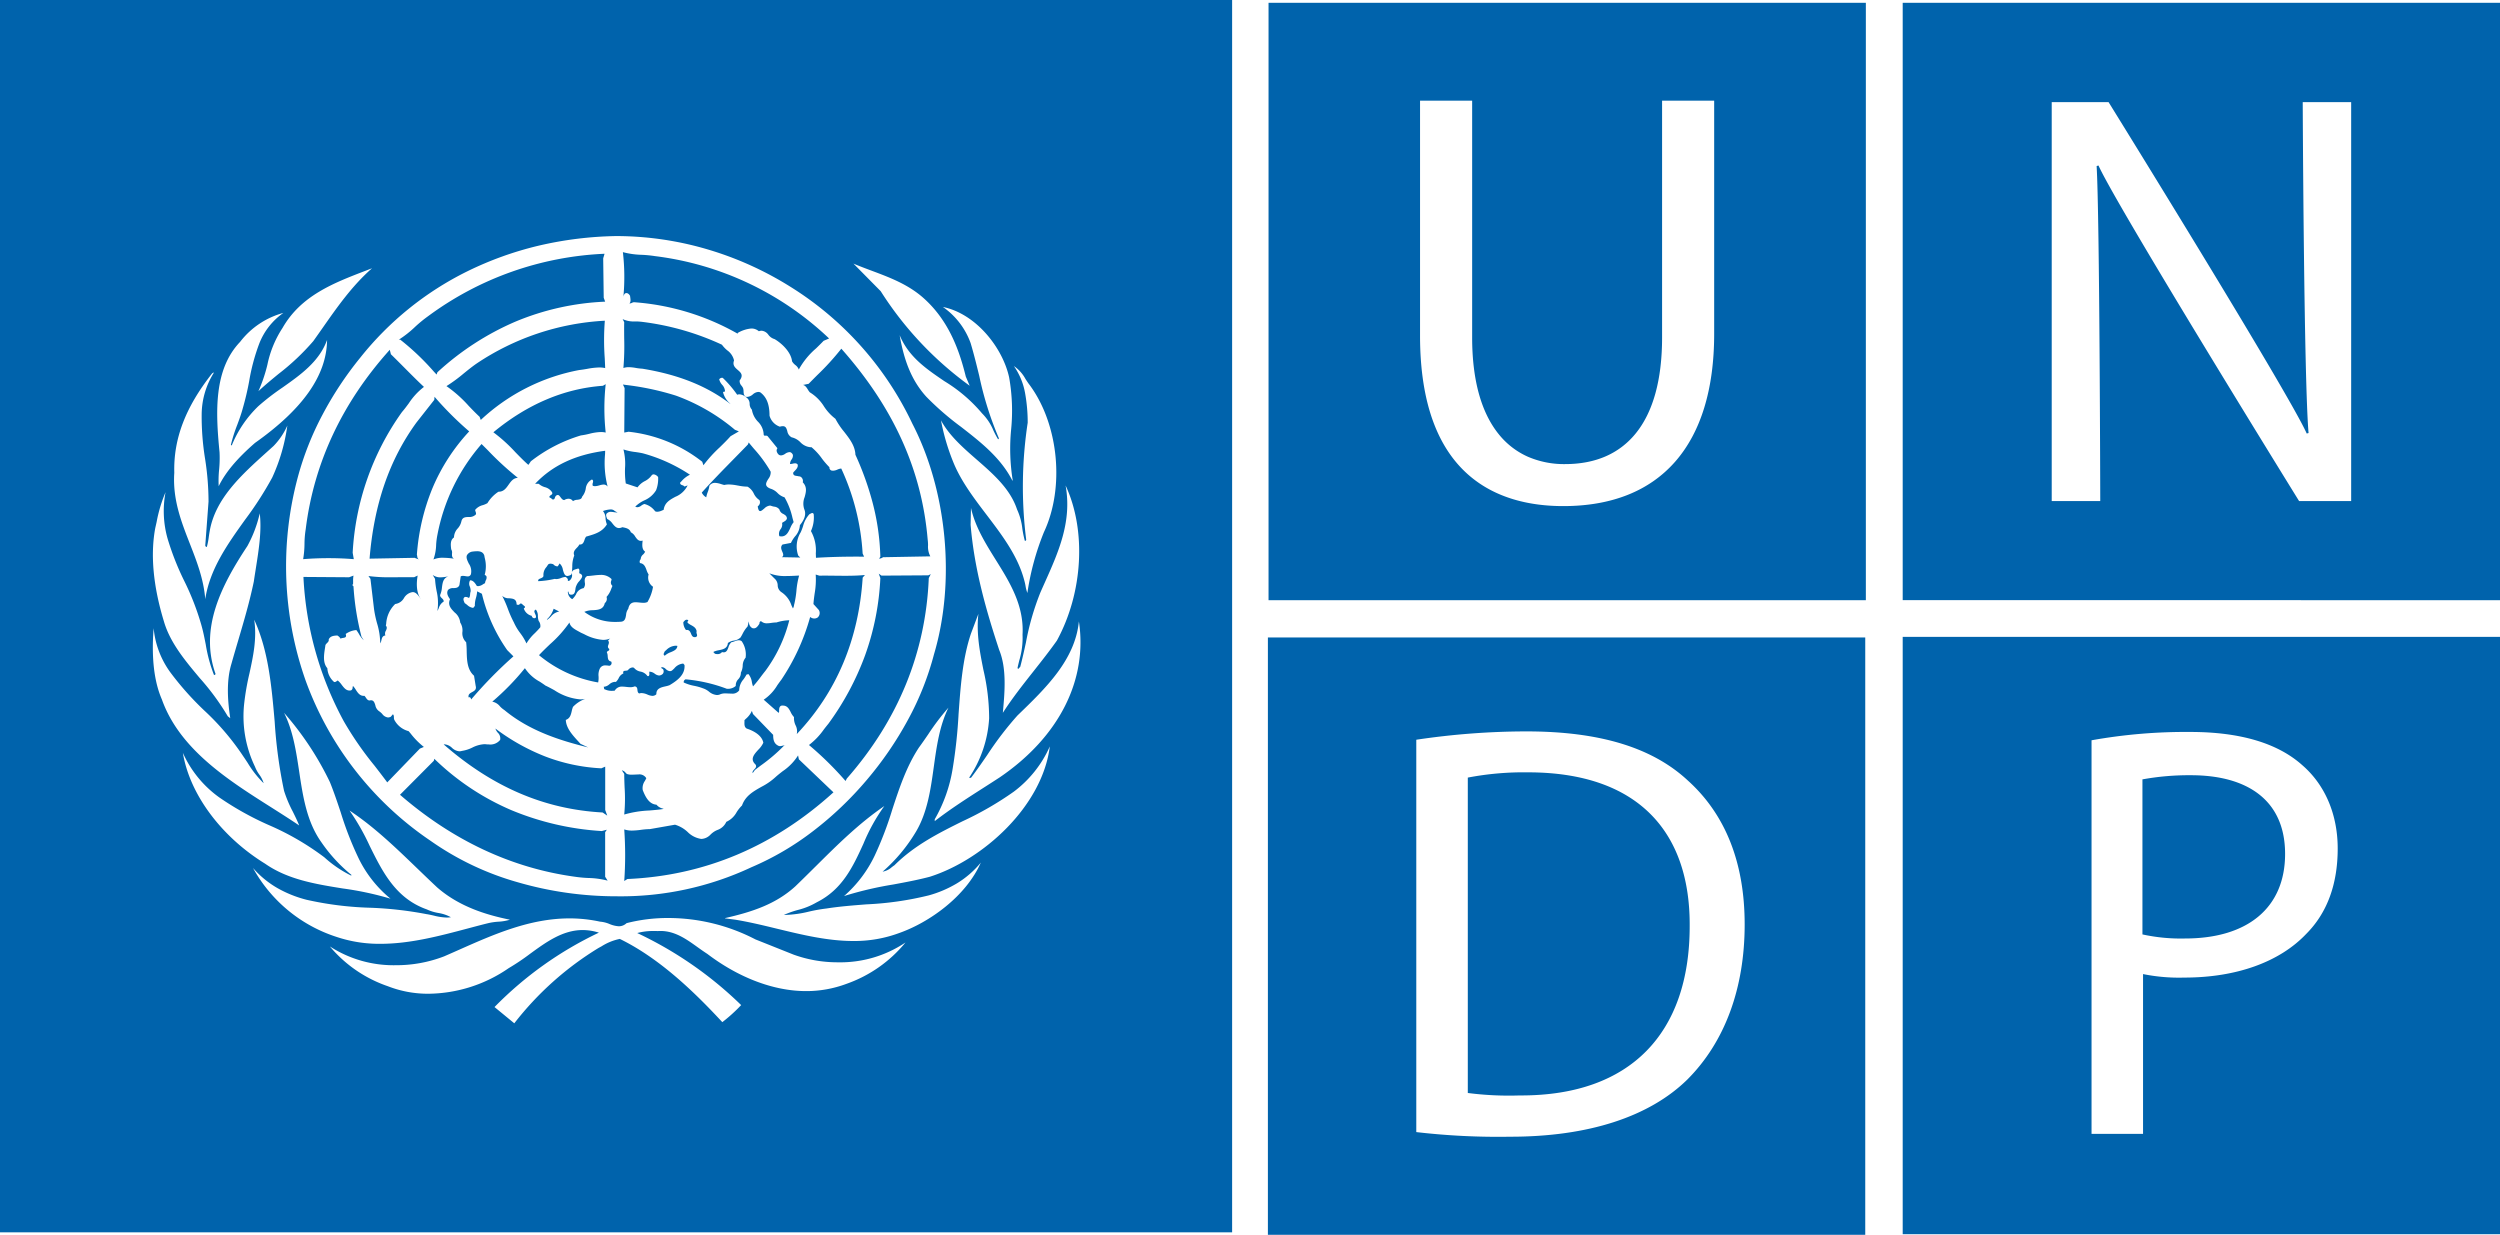 <svg xmlns="http://www.w3.org/2000/svg" width="481.852" height="237.992" viewBox="0 0 481.852 237.992">
  <path id="Union_112" data-name="Union 112" d="M359.509,237.992H244.375V122.863H359.509V237.992h0Zm-86.532-95.413V218.2a136.588,136.588,0,0,0,18.141.891c14.974,0,26.771-3.816,34.116-11.035,7.219-7.232,11.035-17.567,11.035-29.887,0-11.841-3.679-21.167-10.94-27.719-6.847-6.379-17.029-9.48-31.129-9.48A144.469,144.469,0,0,0,272.976,142.578Zm208.876,95.3H366.728V122.749H481.852V237.875h0Zm-78.727-95.191v75.855h9.926v-30.8a34.755,34.755,0,0,0,7.992.676c10,0,18.341-3,23.48-8.437,4.012-4.029,6.047-9.559,6.047-16.434,0-6.557-2.425-12.263-6.828-16.07-4.735-4.245-11.993-6.4-21.574-6.4A103.068,103.068,0,0,0,403.125,142.683ZM237.48,237.523H0V0H237.48V237.523h0ZM112.3,179.259a10.436,10.436,0,0,1,3.134.5A70.24,70.24,0,0,0,95.313,194.1l3.812,3.133a60.247,60.247,0,0,1,16.266-14.539c.192-.1.39-.211.581-.316a10.421,10.421,0,0,1,3.488-1.411c7.883,3.844,14.7,10.592,19.759,16.043a30.666,30.666,0,0,0,3.632-3.289,73.435,73.435,0,0,0-20.03-13.887,11.553,11.553,0,0,1,3.27-.389c.217,0,.446,0,.683.01.175-.012.35-.018.523-.018,2.794,0,4.986,1.57,7.106,3.088.625.447,1.271.91,1.922,1.325,6.092,4.627,12.853,7.175,19.036,7.175a22.109,22.109,0,0,0,7.775-1.394,25.692,25.692,0,0,0,11.39-7.978,22.5,22.5,0,0,1-13.013,3.823A24.906,24.906,0,0,1,152.968,184L145.6,181.06a36.52,36.52,0,0,0-16.815-4.123,31.914,31.914,0,0,0-8.022.994,2.153,2.153,0,0,1-1.49.6,5.516,5.516,0,0,1-1.8-.438,5.861,5.861,0,0,0-1.819-.453,27.771,27.771,0,0,0-5.882-.629c-7.657,0-14.616,3.087-21.345,6.073-.927.411-1.885.836-2.824,1.244a25.651,25.651,0,0,1-9.312,1.709,22.6,22.6,0,0,1-12.714-3.619,25.274,25.274,0,0,0,11.164,7.663,21.283,21.283,0,0,0,7.886,1.454A27.649,27.649,0,0,0,98.05,186.6a43.489,43.489,0,0,0,4.133-2.775c3.085-2.245,6.275-4.566,10.12-4.566h0Zm-47.436,1.321a25.894,25.894,0,0,0,8.476,1.331c5.688,0,11.345-1.5,16.816-2.956,1.365-.363,2.655-.706,3.954-1.028a12.078,12.078,0,0,1,1.93-.279,9.388,9.388,0,0,0,2.242-.381c-4.2-.868-9.6-2.363-14.038-6.238-1.268-1.188-2.524-2.4-3.739-3.57-4.316-4.162-8.392-8.093-13.136-11.235a44.058,44.058,0,0,1,3.879,6.8c2.466,4.982,5.017,10.134,11,12.249a8.849,8.849,0,0,0,2.234.694,7.394,7.394,0,0,1,2.422.822,5.375,5.375,0,0,1-.808.059,11.039,11.039,0,0,1-2.466-.37c-.472-.108-.959-.22-1.449-.292a71.089,71.089,0,0,0-10.889-1.229,63.686,63.686,0,0,1-12.208-1.535,22.7,22.7,0,0,1-5.52-2.2,18.433,18.433,0,0,1-4.8-3.922h0A28.284,28.284,0,0,0,64.868,180.581Zm92.307-13.556c-1.268,1.259-2.579,2.561-3.909,3.84-3.705,3.346-8.083,4.855-13.515,6.09v.051l1.965.257c2.664.432,5.419,1.1,8.083,1.747,4.783,1.16,9.729,2.36,14.656,2.36a24.77,24.77,0,0,0,8.873-1.541c5.743-2.022,12.833-7.006,15.728-13.582a17.986,17.986,0,0,1-4.639,4.028,21.9,21.9,0,0,1-5.394,2.3,61.608,61.608,0,0,1-12.034,1.733c-2.535.2-5.157.4-7.648.793a30.573,30.573,0,0,0-3.383.595,22.034,22.034,0,0,1-4.63.653l-.249,0a18.157,18.157,0,0,1,2.694-.959,13.793,13.793,0,0,0,3.67-1.49c4.96-2.477,7-6.954,8.981-11.283a35.559,35.559,0,0,1,4.027-7.259C165.558,158.7,161.485,162.742,157.174,167.025ZM51.11,166.477c4.377,3.062,9.749,3.927,14.944,4.764a61.085,61.085,0,0,1,9.216,1.974,23.146,23.146,0,0,1-6.111-7.7,63.882,63.882,0,0,1-3.483-8.923c-.646-1.937-1.315-3.939-2.09-5.848a58.615,58.615,0,0,0-8.836-13.352c1.737,3.466,2.337,7.472,2.919,11.345.714,4.753,1.452,9.667,4.292,13.623A29.9,29.9,0,0,0,67.7,168.6l.059.054-.094.1a22.27,22.27,0,0,1-5.156-3.52A52.067,52.067,0,0,0,51.8,159.02a58.2,58.2,0,0,1-9.5-5.3,21.191,21.191,0,0,1-7.053-8.615h0C36.554,153.077,42.631,161.265,51.11,166.477ZM103.776,47.361a65.55,65.55,0,0,0-13.769,4.965,60.632,60.632,0,0,0-20.561,16.6A67.008,67.008,0,0,0,62.1,80.043a57.459,57.459,0,0,0-4.691,11.9,66.3,66.3,0,0,0,1.5,39.236,63.348,63.348,0,0,0,24.1,30.893,55.2,55.2,0,0,0,16.749,7.966,68.206,68.206,0,0,0,19.165,2.715,59.216,59.216,0,0,0,25.922-5.607,54.455,54.455,0,0,0,11.883-6.967,66.467,66.467,0,0,0,10.294-9.806,67.474,67.474,0,0,0,8-11.675,55.945,55.945,0,0,0,4.993-12.572c4.184-14.054,2.542-31.521-4.183-44.5a62.543,62.543,0,0,0-23.462-26.337,64.3,64.3,0,0,0-16.052-7.24A62.341,62.341,0,0,0,118.8,45.5,70.379,70.379,0,0,0,103.776,47.361Zm75.115,94.193c-.568.828-1.156,1.685-1.767,2.515-2.426,3.676-3.809,7.889-5.144,11.962a66.81,66.81,0,0,1-3.4,8.9,24.1,24.1,0,0,1-5.9,7.777,68.278,68.278,0,0,1,9.468-2.226c2.344-.435,4.766-.885,7.079-1.5,10.23-3.258,21.675-13.546,23.117-25.123a22.039,22.039,0,0,1-6.938,8.723,62.632,62.632,0,0,1-9.919,5.726c-4.513,2.245-9.179,4.567-13.089,8.458-.163.109-.329.233-.491.353a3.585,3.585,0,0,1-1.794.886,31.76,31.76,0,0,0,6.465-7.758c2.19-3.722,2.809-8.168,3.407-12.469.542-3.892,1.1-7.917,2.827-11.39A45.686,45.686,0,0,0,178.891,141.554ZM29.617,121.061c-.456,5.658.074,10.281,1.577,13.737,3.423,9.625,12.787,15.557,21.05,20.79,1.9,1.206,3.7,2.344,5.419,3.514-.357-.906-.8-1.8-1.227-2.668a24.26,24.26,0,0,1-1.687-4.012,92.449,92.449,0,0,1-1.808-13.33c-.585-6.728-1.189-13.685-3.946-19.647.544,3.616-.194,7.016-.907,10.305a48.859,48.859,0,0,0-1,5.647,22.41,22.41,0,0,0,2.056,12.371,6.856,6.856,0,0,0,.821,1.511,5.491,5.491,0,0,1,.855,1.68,19.631,19.631,0,0,1-3.08-3.916c-.282-.43-.574-.874-.869-1.3a48.924,48.924,0,0,0-7.5-8.8,57.48,57.48,0,0,1-6.447-7.231,17.065,17.065,0,0,1-3.31-8.654h0Zm157.531,1.048c-1.626,4.82-2.014,10.244-2.39,15.488a96.667,96.667,0,0,1-1.153,10.63,28.637,28.637,0,0,1-3.442,9.679v.359c3.05-2.362,6.284-4.429,9.41-6.43,1.021-.653,2.077-1.328,3.117-2.008,11.411-7.782,16.972-18.739,15.258-30.058-.734,7.42-6.376,12.862-11.831,18.125a64.236,64.236,0,0,0-5.824,7.609c-1,1.458-2.038,2.965-3.145,4.414h-.375a22.917,22.917,0,0,0,3.875-11.484,41.309,41.309,0,0,0-1.106-9.322c-.683-3.442-1.389-7-.964-10.8ZM30.191,100.592c-.085.381-.172.775-.262,1.164-.965,5.155-.405,11.215,1.663,18.012,1.187,4.1,4.09,7.564,6.9,10.915a47.122,47.122,0,0,1,5.409,7.369l.477.379c-.45-3.041-.83-6.979.22-10.464.429-1.532.884-3.074,1.324-4.567,1.081-3.666,2.2-7.456,3-11.324.117-.814.252-1.663.382-2.485.571-3.6,1.163-7.318.758-10.644a24.127,24.127,0,0,1-2.375,6.289c-5.044,7.625-9.277,15.893-6.133,24.684l-.023.026c-.064.071-.137.151-.222.151a.156.156,0,0,1-.07-.018,28.92,28.92,0,0,1-1.58-5.845c-.248-1.259-.5-2.561-.86-3.8a50.258,50.258,0,0,0-3.292-8.474,52.323,52.323,0,0,1-3.192-8.1,19.458,19.458,0,0,1-.407-8.994A27.384,27.384,0,0,0,30.191,100.592Zm156.886.563c.728,8.72,3.082,16.756,5.516,24.141,1.47,3.559,1.049,8.2.71,11.928l-.015.17c1.772-2.769,3.891-5.451,5.94-8.046,1.508-1.91,3.069-3.885,4.478-5.88,5.037-9.232,5.71-21.248,1.675-29.9,1.272,6.935-1.389,12.873-3.962,18.615-.3.668-.608,1.358-.905,2.037a50.8,50.8,0,0,0-2.781,9.647c-.334,1.528-.679,3.107-1.082,4.634l-.387.434-.152-.152c.1-.5.229-1.01.348-1.5a15.008,15.008,0,0,0,.625-4.949c.317-5.649-2.465-10.107-5.155-14.418-1.951-3.128-3.969-6.36-4.783-10.019h0ZM40.952,71.928c-.026.02-.051.039-.077.055C35.73,78.521,33.417,84.6,33.593,91.127c-.346,5.108,1.351,9.451,2.992,13.649,1.318,3.371,2.68,6.856,2.975,10.716.866-5.8,4.315-10.624,7.651-15.287a66.5,66.5,0,0,0,5.255-8.158,35.3,35.3,0,0,0,2.914-10.023,13.344,13.344,0,0,1-2.66,3.941c-.4.365-.817.739-1.219,1.1l-.007.006c-4.935,4.445-10.038,9.042-11.091,15.381-.06.333-.11.675-.157,1.005a13.545,13.545,0,0,1-.374,1.936.252.252,0,0,1-.092.02c-.094,0-.13-.079-.163-.149a.246.246,0,0,0-.057-.09l.633-8.511a53.757,53.757,0,0,0-.668-8.248,50.964,50.964,0,0,1-.654-8.629,15.273,15.273,0,0,1,2.365-7.971.222.222,0,0,0-.037,0A.422.422,0,0,0,40.952,71.928ZM183.8,89.23c1.49,3.6,3.968,6.856,6.366,10.008,2.96,3.891,6.021,7.915,7.251,12.616a10.347,10.347,0,0,1,.248,1.082,6.785,6.785,0,0,0,.353,1.356,50.644,50.644,0,0,1,3.184-11.711c4.043-8.585,2.859-20.789-2.754-28.387-.288-.369-.553-.777-.809-1.172a7.057,7.057,0,0,0-2.223-2.47,13.053,13.053,0,0,1,2.141,5.118,31.862,31.862,0,0,1,.523,5.8,82.022,82.022,0,0,0-.289,22.562.248.248,0,0,1-.257.219,19.184,19.184,0,0,1-.489-2.363,11.927,11.927,0,0,0-1.023-3.712c-1.309-3.959-4.587-6.816-7.756-9.579-2.606-2.272-5.3-4.622-6.9-7.576h0A41.855,41.855,0,0,0,183.8,89.23ZM46.273,65.9C41.2,71.213,41.539,79.322,42.316,87.17a23.2,23.2,0,0,1-.085,3.361,21.165,21.165,0,0,0-.08,3.182c1.31-2.681,3.536-5.333,7-8.348,9.272-6.554,13.815-13.045,13.891-19.844-1.5,4.167-5.106,6.713-8.594,9.175a46.246,46.246,0,0,0-4.648,3.583,21.963,21.963,0,0,0-5.142,7.594L44.5,85.74a30.057,30.057,0,0,1,1.23-3.86c.374-1.013.761-2.06,1.047-3.124a54.156,54.156,0,0,0,1.251-5.3,38.529,38.529,0,0,1,1.953-7.261,12.934,12.934,0,0,1,4.644-5.888A15.658,15.658,0,0,0,46.273,65.9ZM178.547,76.475a54.9,54.9,0,0,0,6.677,5.792c3.766,2.927,7.659,5.953,9.905,10.372l.066-.055a38.3,38.3,0,0,1-.311-9.78A36.668,36.668,0,0,0,194.5,72.74c-1.215-5.634-6.322-12.253-12.765-13.577a14.45,14.45,0,0,1,5.343,6.965c.628,2.09,1.157,4.256,1.669,6.35a63.805,63.805,0,0,0,3.793,12.028l-.164.172a18.778,18.778,0,0,1-.9-1.7,10.154,10.154,0,0,0-2.2-3.313,29.507,29.507,0,0,0-7.258-6.2c-3.54-2.408-6.883-4.684-8.617-8.861h0C174.309,69.9,175.9,73.56,178.547,76.475ZM70.385,52.212l-.015.006c-6.065,2.335-12.337,4.748-15.9,10.967a20.392,20.392,0,0,0-2.93,7.1A29.075,29.075,0,0,1,49.805,75.4c1.263-1.178,2.6-2.276,3.891-3.337a45.325,45.325,0,0,0,6.687-6.311c.6-.841,1.21-1.71,1.8-2.55,2.8-4,5.69-8.134,9.527-11.5Q71.051,51.957,70.385,52.212Zm94.107-1.407,5.258,5.324A66.392,66.392,0,0,0,186.9,74.351l-.751-1.766c-1.155-4.693-3.119-10.649-8.109-15.1-2.961-2.66-6.558-4.006-10.037-5.307-1.158-.433-2.356-.881-3.513-1.372ZM292.935,211.136a61.9,61.9,0,0,1-10.03-.473V149.874a57.17,57.17,0,0,1,11.625-1.012c20.983,0,31.266,11.293,31.141,29.641,0,20.667-11.432,32.634-32.468,32.634Zm120-31.039V150.218a49.9,49.9,0,0,1,9.348-.8c10.949,0,18.148,4.874,18.148,15.163,0,10.367-7.2,16.305-19.273,16.305A34.551,34.551,0,0,1,412.93,180.1Zm-292.618-10.3a70.675,70.675,0,0,0,0-9.936,4.621,4.621,0,0,0,1.5.225,13.879,13.879,0,0,0,1.7-.14,14.129,14.129,0,0,1,1.748-.144l4.838-.85a6.113,6.113,0,0,1,2.416,1.391,4.661,4.661,0,0,0,2.65,1.353,2.556,2.556,0,0,0,1.706-.763,4,4,0,0,1,1.4-.965,2.923,2.923,0,0,0,1.717-1.567,4.226,4.226,0,0,0,1.987-1.859l.006-.01a7.005,7.005,0,0,1,1.03-1.283c.652-1.848,2.157-2.7,3.75-3.6l.009-.005a12.2,12.2,0,0,0,2.7-1.868c.428-.387.905-.76,1.367-1.12l.024-.019a10.219,10.219,0,0,0,2.956-3.037l.152.751,6.668,6.363c-11.51,10.449-24.872,16.07-39.715,16.708l-.6.382h0Zm-3.2-.061a16.163,16.163,0,0,0-3.74-.513h-.01a24.479,24.479,0,0,1-2.545-.239c-12.21-1.672-23.558-6.989-33.727-15.8l6.516-6.551.1-.383a48.734,48.734,0,0,0,14.89,9.917,53.91,53.91,0,0,0,17.381,4.013l.984-.258-.328.481v8.582l.478.751,0,0Zm-.086-12.538-.884-.6c-11.2-.606-21.217-4.9-30.633-13.121a1.44,1.44,0,0,1,.176-.011,2.347,2.347,0,0,1,1.423.671,2.347,2.347,0,0,0,1.427.671,1.675,1.675,0,0,0,.49-.077,6.863,6.863,0,0,0,2-.64,5.842,5.842,0,0,1,2.335-.655,3.215,3.215,0,0,1,.51.041l.288,0a2.43,2.43,0,0,0,2.235-.866,1.492,1.492,0,0,0-.453-1.392,2.306,2.306,0,0,1-.462-.8,40.3,40.3,0,0,0,9.566,5.368,34.893,34.893,0,0,0,10.849,2.3l.75-.324v8.359l.39,1.071v0Zm3.284-.214a31.809,31.809,0,0,0,.072-5.2c-.035-.855-.071-1.739-.071-2.612l-.464-.707a1.31,1.31,0,0,1,.718.464,3.371,3.371,0,0,0,.255.244,2.516,2.516,0,0,0,.935.14c.2,0,.4-.011.6-.021l.029,0,.031,0c.2-.01.4-.021.6-.021a1.524,1.524,0,0,1,1.547.725c-.075.162-.164.324-.249.481l0,.009a2.4,2.4,0,0,0-.441,1.783c.521,1.345,1.243,2.731,2.648,2.824a2.192,2.192,0,0,0,1.163.734c.072.025.155.055.236.086-.917.148-1.875.229-2.8.306l-.035,0a20.327,20.327,0,0,0-4.765.772h0Zm-45.664-6.169c-.8-1.084-1.642-2.173-2.457-3.227a64.222,64.222,0,0,1-5.948-8.6A64.894,64.894,0,0,1,58.485,111.2l8.8.062.851-.32a5.041,5.041,0,0,0-.076,1.06c0,.229,0,.464-.018.713l-.059-.09a.158.158,0,0,0-.073.107c0,.056.05.1.106.155s.134.123.119.2a51.081,51.081,0,0,0,1.535,9.621l.441.691a4.791,4.791,0,0,1-.928-1.211,7.268,7.268,0,0,0-.5-.751,4.154,4.154,0,0,0-2.065.762.627.627,0,0,1,.038.526c-.091.158-.311.194-.545.232a1.354,1.354,0,0,0-.476.136,1.553,1.553,0,0,0-.625-.609c-.71.035-1.372.12-1.656.766.07.3-.122.5-.327.7a1.552,1.552,0,0,0-.3.367c-.023.178-.052.359-.083.552l-.005.036c-.209,1.338-.446,2.856.454,3.885a3.8,3.8,0,0,0,1.3,2.656.468.468,0,0,0,.106.012.641.641,0,0,0,.39-.172l.006,0a1.029,1.029,0,0,1,.2-.129,4.168,4.168,0,0,1,.772.847c.409.536.831,1.091,1.495,1.091a1.369,1.369,0,0,0,.3-.035.59.59,0,0,0,.3-.538,1.087,1.087,0,0,1,.071-.31,4.171,4.171,0,0,1,.538.719l0,.006c.378.581.77,1.183,1.527,1.183.043,0,.091,0,.145-.007a2.381,2.381,0,0,1,.267.344l0,0c.181.266.368.542.71.558a1.228,1.228,0,0,1,.3-.042c.517,0,.666.465.824.958l0,.006a1.772,1.772,0,0,0,.719,1.139,3.357,3.357,0,0,1,.618.543l0,0a1.609,1.609,0,0,0,1.1.666,1.239,1.239,0,0,0,.542-.139l.4-.473c.18.133.19.36.2.6a.985.985,0,0,0,.171.634,4.319,4.319,0,0,0,2.664,2.017c.114.133.229.269.344.406l.008.01.051.06a14.658,14.658,0,0,0,2.537,2.567l-.768.319-6.3,6.522h0Zm88.323-.284a63.245,63.245,0,0,0-7.054-6.937,13.38,13.38,0,0,0,2.861-2.988l0,0,.035-.045c.27-.347.548-.7.823-1.032a53.354,53.354,0,0,0,7.094-13.209,50.7,50.7,0,0,0,2.945-14.9l-.309-.855.527.382,9.032-.057.473-.23-.387.758c-.584,14.36-5.9,27.363-15.8,38.645l-.245.476h0Zm-17.906-1.519c-.094-.289.115-.51.317-.724.252-.267.512-.543.218-.958-1.092-1.013-.264-1.928.537-2.812l0,0a4.7,4.7,0,0,0,.986-1.364c-.3-1.554-2.123-2.373-3.187-2.723-.482-.269-.466-.8-.452-1.273,0-.129.008-.243,0-.349.091-.091.181-.179.271-.266a4.35,4.35,0,0,0,1.159-1.526l.212.6,3.891,4.023c0,.988.178,1.726,1.047,2.12a.662.662,0,0,0,.271.053,1.755,1.755,0,0,0,.425-.071l.01,0,.008,0a1.74,1.74,0,0,1,.414-.072.579.579,0,0,1,.174.024h-.23a31.949,31.949,0,0,1-4.419,3.788l-.006,0-.12.091c-.357.271-.728.551-1.088.832l-.439.612v0ZM97.217,136.859a4.494,4.494,0,0,1-.846-.707l-.006-.006a2.488,2.488,0,0,0-1.484-.907,48.362,48.362,0,0,0,6.289-6.453,7.963,7.963,0,0,0,2.838,2.588l.005,0c.375.246.763.5,1.114.763.584.27,1.167.592,1.732.9a10.685,10.685,0,0,0,4.954,1.76,4.938,4.938,0,0,0,1-.1,6.134,6.134,0,0,0-2.375,1.547,4.93,4.93,0,0,0-.24.808v.005c-.164.7-.334,1.417-1.142,1.695.051,1.575,1.289,2.928,2.381,4.12l.118.13c.112.122.22.24.325.359l1.49.7v0C108.105,142.768,102.073,140.9,97.217,136.859Zm56.356,4.612a2.482,2.482,0,0,0-.231-1.676,3.175,3.175,0,0,1-.305-1.581,3.644,3.644,0,0,1-.639-.959l0-.005c-.337-.647-.654-1.258-1.532-1.258h-.038c-.028,0-.054,0-.077,0-.4,0-.575.389-.575.774a1.113,1.113,0,0,0-.012.239.507.507,0,0,1-.094.39l-2.871-2.534a8.715,8.715,0,0,0,2.628-2.8c.266-.374.517-.727.774-1.058a41.538,41.538,0,0,0,5.551-12.091,1.228,1.228,0,0,0,.789.3,1.192,1.192,0,0,0,.659-.2,1.13,1.13,0,0,0,.211-1.453l-1.027-1.133c.042-.654.129-1.3.229-2.022a15.28,15.28,0,0,0,.206-3.668l.7.215c.292,0,.6-.006.971-.006.66,0,1.323.008,2,.016.62.007,1.319.016,2.01.016,1.554,0,2.729-.047,3.808-.151l-.434.5c-.761,11.919-5.034,22.065-12.7,30.157Zm-62.748-6.619v0c0-.012-.008-.026-.012-.043-.036-.139-.111-.428-.332-.428a.384.384,0,0,0-.162.042c-.124-.583.266-.8.679-1.026.432-.239.878-.484.688-1.185l-.319-1.968c-1.328-1.184-1.373-2.977-1.417-4.711a16.219,16.219,0,0,0-.1-1.747,2.36,2.36,0,0,1-.719-2.037,2.78,2.78,0,0,0-.429-1.76,2.835,2.835,0,0,0-1.089-1.957c-.7-.726-1.366-1.412-.876-2.539-.3-.428-.794-1.141-.367-1.8a1.31,1.31,0,0,1,1.029-.339c.462-.022.939-.044,1.151-.587l.247-1.672a.872.872,0,0,1,.435-.1,2.776,2.776,0,0,1,.46.051l.015,0a2.63,2.63,0,0,0,.436.05.612.612,0,0,0,.628-.446,2.564,2.564,0,0,0-.406-2.008c-.291-.6-.565-1.162-.369-1.62a1.468,1.468,0,0,1,.994-.7l.116-.013a7.458,7.458,0,0,1,.841-.065c.775,0,1.22.266,1.4.84l.016.093c.019.108.038.219.059.33a6.246,6.246,0,0,1-.005,3.311.571.571,0,0,1,.349.281,1.022,1.022,0,0,1-.121.734,1.621,1.621,0,0,0-.158.564,4.044,4.044,0,0,0-.388.216l-.01.006a1.83,1.83,0,0,1-.914.355.933.933,0,0,1-.274-.042c-.228-.377-.652-1.077-1.231-1.077a.553.553,0,0,0-.07,0,1.307,1.307,0,0,0-.029,1.235l0,.006a2.291,2.291,0,0,1,.144.884,2.237,2.237,0,0,0-.108.567v.006a1.28,1.28,0,0,1-.215.715,1.141,1.141,0,0,0-.655-.215c-.042,0-.077,0-.111,0-.474.248-.271.711-.123,1.049l.005.014c.021.046.04.09.056.131a5.4,5.4,0,0,1,.479.348,2.022,2.022,0,0,0,1.166.57l.316-.379a4.634,4.634,0,0,1,.216-1.541l0-.015a5.833,5.833,0,0,0,.226-1.256l.914.469A31.592,31.592,0,0,0,97.757,125.3l1.2,1.208a83.467,83.467,0,0,0-8.125,8.285v.055Zm33.983-.974-.05-.02a2.957,2.957,0,0,0-1.084-.272,1.524,1.524,0,0,0-.48.076c-.276-.146-.305-.414-.333-.673-.033-.316-.065-.613-.51-.7a2.164,2.164,0,0,1-.882.163,6.867,6.867,0,0,1-.777-.059l-.013,0a6.723,6.723,0,0,0-.743-.056,1.551,1.551,0,0,0-1.449.779,4.829,4.829,0,0,1-.576.038,3.078,3.078,0,0,1-1.275-.261c-.185-.015-.2-.16-.225-.314a.656.656,0,0,0-.052-.213h.029a1.794,1.794,0,0,0,1.06-.472,1.8,1.8,0,0,1,1.062-.472,1.132,1.132,0,0,1,.2.017,2.874,2.874,0,0,0,.53-.714,1.768,1.768,0,0,1,.915-.923.457.457,0,0,1,0-.383c.077-.113.249-.128.431-.143.225-.02.457-.04.55-.243a1.263,1.263,0,0,1,.769-.39.6.6,0,0,1,.3.081,2.06,2.06,0,0,0,1.225.716,2.117,2.117,0,0,1,1.353.853.333.333,0,0,0,.127.029.2.2,0,0,0,.162-.077.5.5,0,0,0,.078-.382v-.4c.036,0,.067,0,.094,0a1.73,1.73,0,0,1,.925.367l.031.02a1.581,1.581,0,0,0,.833.35,1.1,1.1,0,0,0,.727-.337.775.775,0,0,0,0-.93c-.148-.059-.3-.13-.328-.281a.518.518,0,0,1,.227-.055,1.152,1.152,0,0,1,.669.359l.028.023a1.281,1.281,0,0,0,.761.382.775.775,0,0,0,.385-.112c.168-.14.328-.293.463-.424a2.469,2.469,0,0,1,1.725-.928l.242.277c.15,1.825-1.3,2.948-2.884,3.891a5.084,5.084,0,0,1-.794.224c-.837.191-1.786.406-1.745,1.518a1.088,1.088,0,0,1-.761.318A2.689,2.689,0,0,1,124.808,133.878Zm11.813-.594,0,0a3.525,3.525,0,0,0-1.11-.609,10.065,10.065,0,0,0-1.669-.48l-.026-.006a8.251,8.251,0,0,1-2.034-.645.554.554,0,0,1,.375-.608,29.836,29.836,0,0,1,7.91,1.815,2.264,2.264,0,0,0,1.746-.543,1.69,1.69,0,0,1,.483-1.293,1.771,1.771,0,0,0,.5-1.273,3.194,3.194,0,0,0,.353-1.321,2.455,2.455,0,0,1,.561-1.558,4.494,4.494,0,0,0-.766-3.188.975.975,0,0,0-.557-.171,2.305,2.305,0,0,0-.783.194l-.007,0a3.017,3.017,0,0,1-.625.185,2.038,2.038,0,0,0-.572.97c-.185.5-.359.977-.909.977a1.308,1.308,0,0,1-.336-.049,1.016,1.016,0,0,1-.861.392,1.943,1.943,0,0,1-.506-.072.5.5,0,0,0-.14-.146c-.079-.062-.148-.116-.11-.229a4.079,4.079,0,0,1,1.012-.3c.813-.165,1.653-.336,1.742-1.391a2.572,2.572,0,0,1,1.146-.467,2.313,2.313,0,0,0,1.3-.607c.146-.236.274-.472.385-.681l0-.007a6.089,6.089,0,0,1,.967-1.428c.016-.073.036-.147.055-.218l0-.011a2.178,2.178,0,0,0,.1-.752,3.053,3.053,0,0,1,.125.372,1.243,1.243,0,0,0,.633.925,1.051,1.051,0,0,0,.292.045c.477,0,.742-.393,1-.773.016-.022.032-.046.047-.069l.038-.055a.514.514,0,0,1,.1-.384.207.207,0,0,1,.158-.082.263.263,0,0,1,.173.079,1.546,1.546,0,0,0,1.021.315,5.974,5.974,0,0,0,.835-.08h.006l.011,0a5.984,5.984,0,0,1,.821-.079c.053,0,.1,0,.134,0a8.917,8.917,0,0,1,2.488-.43,27.766,27.766,0,0,1-4.617,9.773c-.307.375-.61.777-.878,1.13a23.662,23.662,0,0,1-1.492,1.84,5.133,5.133,0,0,1-.221-.8l0-.009a3.058,3.058,0,0,0-.669-1.56l-.371.1a7.729,7.729,0,0,1-.56.892l-.01.014a3.231,3.231,0,0,0-.833,2.129,1.592,1.592,0,0,1-1.5.628c-.185,0-.375-.009-.561-.018h-.033c-.183-.009-.37-.018-.552-.018a2.38,2.38,0,0,0-1.154.232,1.687,1.687,0,0,1-.5.078A2.731,2.731,0,0,1,136.621,133.284Zm-21.334-1.746a24.33,24.33,0,0,1-11.4-5.258c.647-.7,1.39-1.411,2.109-2.1l.011-.01a23.163,23.163,0,0,0,3.751-4.191c.15.852,1.008,1.314,1.765,1.722l.071.039c.132.072.257.139.375.209.156.068.309.139.471.213l.152.07a9.157,9.157,0,0,0,3.642,1.1,3.549,3.549,0,0,0,1.382-.271,1.394,1.394,0,0,0-.227.21,1.425,1.425,0,0,1-.2.192c.257.261.167.529.078.789-.1.286-.189.555.144.816.074.238-.063.319-.209.4-.107.063-.219.129-.239.264a1.775,1.775,0,0,1,.164.733c.039.473.076.921.66,1.033a.515.515,0,0,1,.041.525.509.509,0,0,1-.417.3,3.485,3.485,0,0,0-.647-.068,1.14,1.14,0,0,0-1.157.618,2.844,2.844,0,0,0-.238,1.509v.012a4.364,4.364,0,0,1-.078,1.134h0Zm12.856-5.16a.331.331,0,0,1-.208-.18c-.06-.158.049-.365.137-.532l0-.007c.022-.04.049-.09.068-.133.086-.069.169-.139.253-.209a2.722,2.722,0,0,1,1.792-.86,2.352,2.352,0,0,1,.373.031c-.042.689-.644.947-1.282,1.219l-.005,0a3.317,3.317,0,0,0-1.13.668h0ZM73.287,124a14.1,14.1,0,0,0-.622-3.894,21.386,21.386,0,0,1-.573-2.711l-.691-5.828-.388-.54a30.588,30.588,0,0,0,4.273.239c.485,0,.983-.005,1.464-.01l.178,0c.612-.006,1.121-.012,1.634-.012.49,0,.886,0,1.247.013l.695-.324c-.173.935-.452,3.257.715,4.648a3.841,3.841,0,0,1-.3-.392c-.319-.45-.757-1.066-1.355-1.066h-.033a2.317,2.317,0,0,0-1.67,1.148,2.29,2.29,0,0,1-1.689,1.145,5.75,5.75,0,0,0-1.738,3.808c-.022.122-.044.243-.067.365.3.32.163.636.013.97a1.009,1.009,0,0,0-.1.924c-.566.061-.669.5-.769.917a1.715,1.715,0,0,1-.221.6l0,0Zm28.172,0a10.037,10.037,0,0,0-1.184-1.969l0-.005a10.1,10.1,0,0,1-1.225-2.05,21.713,21.713,0,0,1-1.162-2.625,21.871,21.871,0,0,0-1.1-2.515,1.82,1.82,0,0,0,1.341.476c.741.065,1.44.126,1.44,1.191a.411.411,0,0,0,.248.063c.035,0,.073,0,.116,0s.067,0,.1,0h.008c.161-.175.23-.246.333-.246a.637.637,0,0,1,.269.1.9.9,0,0,0,.276.265c.135.1.274.2.269.316,0,.084-.079.171-.233.266a2.107,2.107,0,0,0,1.531,1.426.524.524,0,0,0,.5.466.454.454,0,0,0,.249-.076c.157-.212.032-.487-.089-.753-.1-.229-.2-.446-.131-.615a.427.427,0,0,1,.276-.218,2,2,0,0,1,.38,1.274,3.078,3.078,0,0,0,.155.905,1.58,1.58,0,0,1,.309,1.23c-.311.38-.675.749-1.027,1.106a9.069,9.069,0,0,0-1.636,2v0Zm31.728-1.869-.007-.017c-.139-.328-.3-.7-.788-.7a1.221,1.221,0,0,0-.174.013,2.449,2.449,0,0,1-.515-1.5v-.006l.035-.041c.2-.234.373-.436.617-.436a.662.662,0,0,1,.324.1c-.014.027-.03.057-.052.094a.459.459,0,0,0-.1.4,3.789,3.789,0,0,0,.689.456l.006,0c.478.27.93.525,1.048,1.161a.773.773,0,0,0,.029.515c.074.262.143.509-.248.626a1.086,1.086,0,0,1-.132.009C133.477,122.817,133.336,122.486,133.187,122.135Zm-20.559-4.2a4.117,4.117,0,0,1,1.622-.316c1.049-.066,2.041-.128,2.317-1.369a1.061,1.061,0,0,0,.336-1.194,4.486,4.486,0,0,0,.92-1.595c.067-.166.141-.352.221-.53a.842.842,0,0,1-.231-.99c.023-.1.048-.2.067-.315a2.789,2.789,0,0,0-2.148-.811,11.344,11.344,0,0,0-1.319.106l-.024,0h-.007c-.4.048-.806.1-1.2.107-.544.309-.506.762-.466,1.243a1.314,1.314,0,0,1-.229,1.093,1.921,1.921,0,0,0-1.453,1.17l0,.005a3.559,3.559,0,0,1-.739.946,1.644,1.644,0,0,1-.852-1.427h.165a.459.459,0,0,0,.309.547,1.47,1.47,0,0,0,.213.018c.612,0,.695-.532.775-1.047v-.005a2.092,2.092,0,0,1,.206-.743,2.546,2.546,0,0,1,.529-.8c.314-.376.639-.765.554-1.085-.049-.182-.222-.327-.532-.442a1.1,1.1,0,0,1,0-.344v-.005c.022-.233.042-.454-.23-.58a2.745,2.745,0,0,1-.353.117c-.362.1-.772.221-.864.66.051-.367.07-.751.088-1.123a5.6,5.6,0,0,1,.381-2.15c-.273-.674.116-1.085.492-1.483a2.491,2.491,0,0,0,.491-.645c.045,0,.086.007.124.007.556,0,.717-.454.873-.894l0-.006a2.059,2.059,0,0,1,.3-.619l.36-.106c1.371-.4,2.787-.819,3.652-2.265a3.465,3.465,0,0,1-.26-1.12V99.94a2.331,2.331,0,0,0-.5-1.443l.006,0a5.032,5.032,0,0,1,1.439-.305,1.06,1.06,0,0,1,.831.307l.527.281-.045,0h-.043a3.707,3.707,0,0,1-.575-.062l-.014,0-.012,0a3.711,3.711,0,0,0-.595-.067,1.021,1.021,0,0,0-.7.236c-.345.247-.183.663-.052,1l0,.01c.018.046.034.088.049.129a2.674,2.674,0,0,1,1.026.895c.361.441.7.857,1.244.857a1.479,1.479,0,0,0,.64-.166l.069.014c.6.115,1.356.258,1.571.967a2.01,2.01,0,0,1,.842.82c.3.429.578.834,1.1.834a1.219,1.219,0,0,0,.337-.052c0,.057-.011.117-.018.184-.061.6-.154,1.518.5,1.946a1.613,1.613,0,0,1-.393.548l0,0a1.215,1.215,0,0,0-.458.908.634.634,0,0,0-.137.75c.795.087,1.031.727,1.261,1.345l0,.012a3.479,3.479,0,0,0,.4.834,2.126,2.126,0,0,0,.848,2.371,8.278,8.278,0,0,1-1.009,2.832l-.053.106a1.773,1.773,0,0,1-.8.154,7.051,7.051,0,0,1-.748-.054h-.006l-.026,0a6.785,6.785,0,0,0-.7-.051c-.584,0-1.211.149-1.43,1.26a2.217,2.217,0,0,0-.419,1.166c-.112.664-.219,1.291-1.042,1.329-.307.022-.618.032-.924.032A9.779,9.779,0,0,1,112.628,117.934Zm-7.124,1.509h0l-.1-.062a4.526,4.526,0,0,0,1.305-2.05l1.077.538a2.62,2.62,0,0,0-1.588.957,5.973,5.973,0,0,1-.7.617Zm-21.2-1.677a10.126,10.126,0,0,0-.163-3.891v-.005l0-.018a16.845,16.845,0,0,1-.292-2.283l-.449-.757a2.425,2.425,0,0,0,1.5.47,7.874,7.874,0,0,0,1.33-.157h.006l.116-.02.07-.013c-1,.328-1.119,1.211-1.24,2.145v.005a4.39,4.39,0,0,1-.349,1.428c-.039.284.154.466.34.642s.382.362.336.647a2.135,2.135,0,0,0-.931,1.231,4.778,4.778,0,0,1-.274.577Zm68.522-.508c-.1-.2-.2-.4-.3-.622l0-.009a4.845,4.845,0,0,0-1.926-2.5,1.607,1.607,0,0,1-.706-1.326,1.783,1.783,0,0,0-.652-1.33l-.967-.973a8.26,8.26,0,0,0,3.3.53c.676,0,1.362-.036,1.967-.068l.481-.024a15.743,15.743,0,0,0-.52,2.937l0,.016a18.726,18.726,0,0,1-.388,2.453,2.7,2.7,0,0,0-.076.313l0,.013a1.631,1.631,0,0,1-.2.59v0Zm329.026-1.579H366.728V.546H481.852V115.68h0ZM404.462,31.9h0c3.743,8.231,38.315,64.108,38.664,64.671h10.039V19.688H443.83c0,.522.223,53.544,1.125,63.772l-.353.1c-3.5-7.89-37.848-63.316-38.194-63.875H395.45V96.571h9.355c0-.531-.122-54.948-.7-64.563l.351-.109ZM359.626,115.68H244.5V.546H359.626V115.68h0ZM273.7,64.694c0,27.152,15.014,32.852,27.608,32.852,18.754,0,29.083-11.79,29.083-33.2V19.409H320.352V65.03c0,8.159-1.723,14.4-5.119,18.553-3.186,3.893-7.759,5.868-13.592,5.868a17.55,17.55,0,0,1-7.127-1.409,15,15,0,0,1-5.67-4.384c-3.382-4.206-5.1-10.472-5.1-18.628V19.409H273.7ZM103.74,112.015h0c-.07-.328.178-.427.442-.532.237-.094.481-.193.567-.452a2.247,2.247,0,0,1,.577-1.743c.113-.164.215-.313.306-.467a.631.631,0,0,1,.48-.175,1.469,1.469,0,0,1,.536.113,1.11,1.11,0,0,0,.713.4.637.637,0,0,0,.162-.022l.336-.539a2.046,2.046,0,0,1,.632,1.217c.175.616.341,1.2.865,1.2a1.537,1.537,0,0,0,.777-.29c.02-.088.039-.184.055-.283a1.285,1.285,0,0,1-.494,1.512h-.258c.115-.394-.227-.641-.441-.753a2.881,2.881,0,0,0-.864.211l-.005,0a2.61,2.61,0,0,1-.871.2,1.267,1.267,0,0,1-.321-.04,17.491,17.491,0,0,1-3.19.445Zm-23.831-4.5-8.676.162c.854-10.486,3.815-19.075,9.05-26.257l3.423-4.352.046-.593a64.161,64.161,0,0,0,6.683,6.672,37.2,37.2,0,0,0-7.114,11.021,41.53,41.53,0,0,0-2.972,12.753,1.483,1.483,0,0,1,.068.291l0,.019a.783.783,0,0,0,.3.6v0Zm3.633.314a9.027,9.027,0,0,0,.52-2.8l0-.017a13.567,13.567,0,0,1,.239-1.892,37.2,37.2,0,0,1,8.515-17.539c.407.4.808.8,1.233,1.231l.01.01.013.013.007.007A57.33,57.33,0,0,0,99.811,92.1c-.873.032-1.338.691-1.788,1.327-.465.661-.947,1.345-1.883,1.345h-.063a6.858,6.858,0,0,0-2.125,2.2,4.119,4.119,0,0,1-.9.391,2.711,2.711,0,0,0-1.47.914,1.115,1.115,0,0,0,.084.348c.089.255.181.518-.146.695a1.72,1.72,0,0,1-1.185.323c-.621.02-1.207.039-1.4.81a2.994,2.994,0,0,1-.706,1.392,2.613,2.613,0,0,0-.728,1.741c-.752.506-.636,1.464-.544,2.236l0,.041a1.181,1.181,0,0,1,.165.826c-.014.378-.03.77.374.983l-.021,0a16.827,16.827,0,0,0-2.062-.17,4.467,4.467,0,0,0-1.872.331h0Zm-15.35-.054c-1.566-.129-3.208-.194-4.882-.194s-3.312.066-4.882.194a18.468,18.468,0,0,0,.261-2.966,18.635,18.635,0,0,1,.238-2.83c1.575-12.736,7.025-24.364,16.2-34.559l.214.86c.86.838,1.726,1.707,2.562,2.549l.071.071.054.055c1.276,1.282,2.48,2.492,3.684,3.618a12.851,12.851,0,0,0-2.906,3.14c-.4.544-.854,1.16-1.332,1.707a51.375,51.375,0,0,0-9.5,27.113l.215,1.242h0Zm101.246-.1.24-.369a45.643,45.643,0,0,0-1.441-10.231,57.045,57.045,0,0,0-3.364-9.428c-.058-1.705-1.13-3.085-2.168-4.418l-.007-.009a14.349,14.349,0,0,1-1.683-2.507,9.414,9.414,0,0,1-2.2-2.381,8.315,8.315,0,0,0-2.727-2.714,3.446,3.446,0,0,1-.383-.535l-.013-.022c-.232-.374-.473-.762-.919-.865l1.09-.221c.511-.528,1.04-1.058,1.553-1.571l.08-.08a49.855,49.855,0,0,0,4.663-5.118c10.053,11.33,15.5,23.359,16.641,36.773a8.881,8.881,0,0,1,.073,1.107,3.99,3.99,0,0,0,.439,2.146l-9.121.168a1.3,1.3,0,0,1-.745.275h0Zm-12.163-.158h0c-.014-.291-.023-.586-.032-.871v-.035a7.646,7.646,0,0,0-.94-4.249,6.348,6.348,0,0,0,.531-3.258c-.06-.15-.148-.224-.267-.224a.835.835,0,0,0-.363.135l-.019.01a.92.92,0,0,1-.17.079,5.318,5.318,0,0,0-1.231,2.3l-.011.032a10.137,10.137,0,0,1-.439,1.147,5.252,5.252,0,0,0-.48,4.5l.387.375-3.547-.067c.423-.263.258-.653.084-1.066-.185-.439-.393-.936.049-1.374l1.621-.312a6.1,6.1,0,0,1,.769-1.228,3.541,3.541,0,0,0,.955-2.19c.964-1.166,1.236-2.18.832-3.1a3.366,3.366,0,0,1,.083-2.3c.269-1,.524-1.94-.364-2.864a.944.944,0,0,0-.15-.822.714.714,0,0,0-.58-.324h-.031a2.624,2.624,0,0,0-.39-.076c-.376-.054-.7-.1-.7-.616a3.292,3.292,0,0,1,.32-.373c.312-.33.667-.706.551-1.213a.6.6,0,0,0-.506-.232,2.244,2.244,0,0,0-.461.068,2.194,2.194,0,0,1-.457.067h-.045a1.429,1.429,0,0,1,.283-.851,1.277,1.277,0,0,0,.268-.906.928.928,0,0,0-.489-.52.9.9,0,0,0-.171-.016,1.6,1.6,0,0,0-.819.314l-.012.007a1.536,1.536,0,0,1-.787.311.858.858,0,0,1-.372-.088,1.2,1.2,0,0,1-.48-.751.713.713,0,0,1,.152-.539l-1.9-2.332a.328.328,0,0,0-.266-.088l-.1,0-.1,0c-.167,0-.281-.041-.288-.241a3.675,3.675,0,0,0-1.114-2.47,4.322,4.322,0,0,1-1.159-2.307,1.657,1.657,0,0,1-.433-1.1,1.478,1.478,0,0,0-.617-1.245l-.07-.051A2.258,2.258,0,0,0,142.531,76a1.2,1.2,0,0,0-.442.086,22.107,22.107,0,0,0-2.777-3.25.582.582,0,0,0-.158-.023.692.692,0,0,0-.532.3,2.4,2.4,0,0,0,.551,1.032l0,.005a1.984,1.984,0,0,1,.57,1.337.663.663,0,0,0-.1-.01.354.354,0,0,0-.285.135,4.218,4.218,0,0,0,1.3,2.115l.012.013.005.005.136.148c-4.461-3.457-10.027-5.693-17.016-6.832a9.294,9.294,0,0,1-1.242-.145,8.69,8.69,0,0,0-1.361-.147,3.111,3.111,0,0,0-1.038.163,50,50,0,0,0,.155-5.683c-.01-.986-.022-2.105,0-3.154l-.305-.59a5.1,5.1,0,0,0,2.418.449,11.04,11.04,0,0,1,1.371.086,51.331,51.331,0,0,1,15.352,4.4,5.929,5.929,0,0,0,.987,1.054l.02.018a3.29,3.29,0,0,1,1.328,1.964c-.341.912.2,1.382.727,1.838.585.507,1.137.985.352,2.021a1.32,1.32,0,0,0,.368,1.01l.007.01a2.423,2.423,0,0,1,.28.442,2.1,2.1,0,0,1,.1.634c.022.409.044.83.45,1.041a1.2,1.2,0,0,0,.251.027,1.83,1.83,0,0,0,1.081-.479l.013-.009,0,0a1.765,1.765,0,0,1,1.031-.467,1.134,1.134,0,0,1,.386.071c1.223.89,1.793,2.319,1.793,4.5a3.11,3.11,0,0,0,1.993,2.125,1.925,1.925,0,0,1,.563-.1c.584,0,.715.437.867.942a1.634,1.634,0,0,0,.843,1.209,3.387,3.387,0,0,1,1.674.94,3.064,3.064,0,0,0,1.941.966,1.972,1.972,0,0,0,.2-.01,11.586,11.586,0,0,1,2,2.163l0,.005a15.038,15.038,0,0,0,1.467,1.7.587.587,0,0,0,.379.629,1.305,1.305,0,0,0,.322.04,2.18,2.18,0,0,0,.83-.212,2.366,2.366,0,0,1,.746-.208,45.14,45.14,0,0,1,4.121,16.387l.281.6c-.416,0-.884-.006-1.433-.006-2.776,0-5.342.074-7.847.226Zm-7.059-4.175a1.436,1.436,0,0,1,.242-1.352l0-.005a1.453,1.453,0,0,0,.278-1.2,2.728,2.728,0,0,1,.291-.188l.022-.014c.273-.16.555-.327.625-.661-.031-.473-.352-.66-.69-.858a1.3,1.3,0,0,1-.77-.884,1.462,1.462,0,0,0-1.03-.532,3.274,3.274,0,0,1-.479-.124.75.75,0,0,0-.326-.075,1.806,1.806,0,0,0-1.039.53l-.043.036-.069.059c-.264.224-.513.436-.713.436-.234,0-.383-.293-.47-.923a.912.912,0,0,0,.324-1.207,3.014,3.014,0,0,1-1.069-1.23l-.008-.014a3.021,3.021,0,0,0-1.212-1.338h-.072a9.689,9.689,0,0,1-1.762-.212l-.015,0-.023,0a9.639,9.639,0,0,0-1.714-.209,3.944,3.944,0,0,0-.9.1c-.183-.041-.367-.1-.563-.158l-.022-.007a4.292,4.292,0,0,0-1.194-.247,1.268,1.268,0,0,0-1.092.569,4.746,4.746,0,0,1-.313,1.2l0,.006a5.542,5.542,0,0,0-.289,1.012,2.017,2.017,0,0,1-.859-.91c1.911-2.139,4.042-4.31,6.1-6.41l.043-.044c.942-.959,1.862-1.9,2.749-2.816l.153-.392c.33.408.68.824,1.02,1.227l.014.016.014.015a25.619,25.619,0,0,1,3.186,4.371,2.036,2.036,0,0,1-.458,1.4c-.266.439-.517.854-.393,1.226.087.257.348.468.8.647a3.189,3.189,0,0,1,1.375.842,3.175,3.175,0,0,0,1.348.83,13.87,13.87,0,0,1,1.526,3.947l0,.005c.066.244.141.515.23.829a4.48,4.48,0,0,0-.644,1.121c-.37.8-.752,1.635-1.723,1.635A2.129,2.129,0,0,1,150.217,103.34ZM126.3,98.562l-.087-.092a3.622,3.622,0,0,0-2.014-1.33,1.982,1.982,0,0,0-.593.308,1.369,1.369,0,0,1-.744.315.864.864,0,0,1-.421-.119,6.326,6.326,0,0,1,1.727-1.194,4.831,4.831,0,0,0,2.292-1.973,6.068,6.068,0,0,0,.387-2.527,1.288,1.288,0,0,0-.845-.522.551.551,0,0,0-.366.143,3.636,3.636,0,0,1-1.347,1.158l-.005,0a3.952,3.952,0,0,0-1.409,1.205l-2.262-.75a16.589,16.589,0,0,1-.142-3v-.009a11.227,11.227,0,0,0-.311-3.55,11.77,11.77,0,0,0,2.29.5l.032,0c.489.073.994.149,1.481.264a31.216,31.216,0,0,1,9.016,4.108,4.971,4.971,0,0,0-1.643,1.275c-.085.086-.168.17-.247.248-.021.336.2.416.426.5a.812.812,0,0,1,.419.26l.6-.223a4.5,4.5,0,0,1-2.371,2.2c-1.061.577-2.063,1.122-2.251,2.513-.085.032-.169.068-.258.1l-.028.012a2.388,2.388,0,0,1-.908.252A1.026,1.026,0,0,1,126.3,98.562ZM110.436,96.6a.982.982,0,0,0-.865-.47,1.5,1.5,0,0,0-.806.252c-.32,0-.525-.275-.724-.54-.168-.227-.328-.442-.539-.442a.606.606,0,0,0-.4.224.808.808,0,0,0-.149.3c-.059.175-.115.341-.326.341a.7.7,0,0,1-.229-.047.642.642,0,0,0-.313-.258,1.045,1.045,0,0,1-.2-.121c-.013-.209.143-.311.294-.411.193-.126.376-.246.218-.562a2.335,2.335,0,0,0-1.4-.976,3.149,3.149,0,0,1-1.174-.645h-.684c3.325-3.525,7.741-5.606,13.5-6.363-.006.216-.014.436-.021.656v.006a18.131,18.131,0,0,0,.5,6.248.946.946,0,0,0-.787-.4,2.929,2.929,0,0,0-.791.156l-.015,0-.008,0a3.069,3.069,0,0,1-.823.158,1.145,1.145,0,0,1-.446-.085.856.856,0,0,1,.014-.559c.062-.249.121-.485-.174-.644a2.254,2.254,0,0,0-1.192,1.784,3.271,3.271,0,0,1-.706,1.54c-.092.478-.5.531-.935.588a1.534,1.534,0,0,0-.814.259h0Zm25.141-6.932L135.351,89a27.834,27.834,0,0,0-14.2-5.789l-.832.16.067-8.57-.32-.691.584.087a52.379,52.379,0,0,1,9.619,2.054,37.444,37.444,0,0,1,11.38,6.585l.762.311-1.595.923c-.643.728-1.372,1.441-2.076,2.13l-.025.025a25.794,25.794,0,0,0-3.132,3.444v0ZM101.834,89.6c-.842-.742-1.652-1.571-2.51-2.45l-.006-.006a30.315,30.315,0,0,0-4.225-3.824c6.548-5.413,13.653-8.429,21.117-8.965l.532-.312a43.156,43.156,0,0,0,0,9.328,4.254,4.254,0,0,0-.94-.1,9.879,9.879,0,0,0-2.228.343l-.032.007a13.064,13.064,0,0,1-1.57.3,29.467,29.467,0,0,0-9.66,4.991c-.147.241-.3.446-.476.69h0ZM92.66,80.934l-.222-.6c-.722-.665-1.455-1.426-2.1-2.1a24.481,24.481,0,0,0-4.288-3.813,29.356,29.356,0,0,0,3.361-2.469l.013-.01c.782-.633,1.591-1.287,2.416-1.858a49.014,49.014,0,0,1,24.735-8.27,48.3,48.3,0,0,0-.015,7.263v.005l.009.186c.026.551.053,1.12.073,1.674a5.3,5.3,0,0,0-1.141-.115,13.9,13.9,0,0,0-2.335.268c-.493.085-1,.172-1.5.222a38.025,38.025,0,0,0-18.994,9.617h0ZM84.15,72.194l-.54-.581a48.154,48.154,0,0,0-6.466-6.148h-.27a20.269,20.269,0,0,0,3.088-2.427,25.885,25.885,0,0,1,2.521-2.073A61.669,61.669,0,0,1,116.522,48.91l-.262.879.1,7.6.276.754a50.214,50.214,0,0,0-17.324,3.863A53.11,53.11,0,0,0,84.3,71.757l-.151.436v0Zm69.809-.969a1.89,1.89,0,0,0-.675-.876l-.008-.007a2.507,2.507,0,0,1-.614-.7c-.179-1.683-1.816-3.361-3.359-4.278a2.26,2.26,0,0,1-1.2-.832,1.814,1.814,0,0,0-1.3-.79,1.544,1.544,0,0,0-.54.106,2.157,2.157,0,0,0-1.452-.531,6.231,6.231,0,0,0-2.585.831l-.042.021v.151a47.233,47.233,0,0,0-19.976-6.07.909.909,0,0,0-.392.113.977.977,0,0,1-.421.121.717.717,0,0,1-.1-.007c.316-.211.237-.772.173-1.222-.013-.1-.024-.175-.032-.247-.115-.194-.358-.518-.691-.518a.577.577,0,0,0-.3.088,1.239,1.239,0,0,0-.289.62,41.627,41.627,0,0,0-.1-8.6,15.574,15.574,0,0,0,3.651.515,23.356,23.356,0,0,1,2.513.248,59.24,59.24,0,0,1,33.582,15.879l-1.058.449c-.46.489-.943.959-1.411,1.415l-.043.042a14.755,14.755,0,0,0-3.334,4.083v0Z" fill="#0063ac"/>
</svg>
